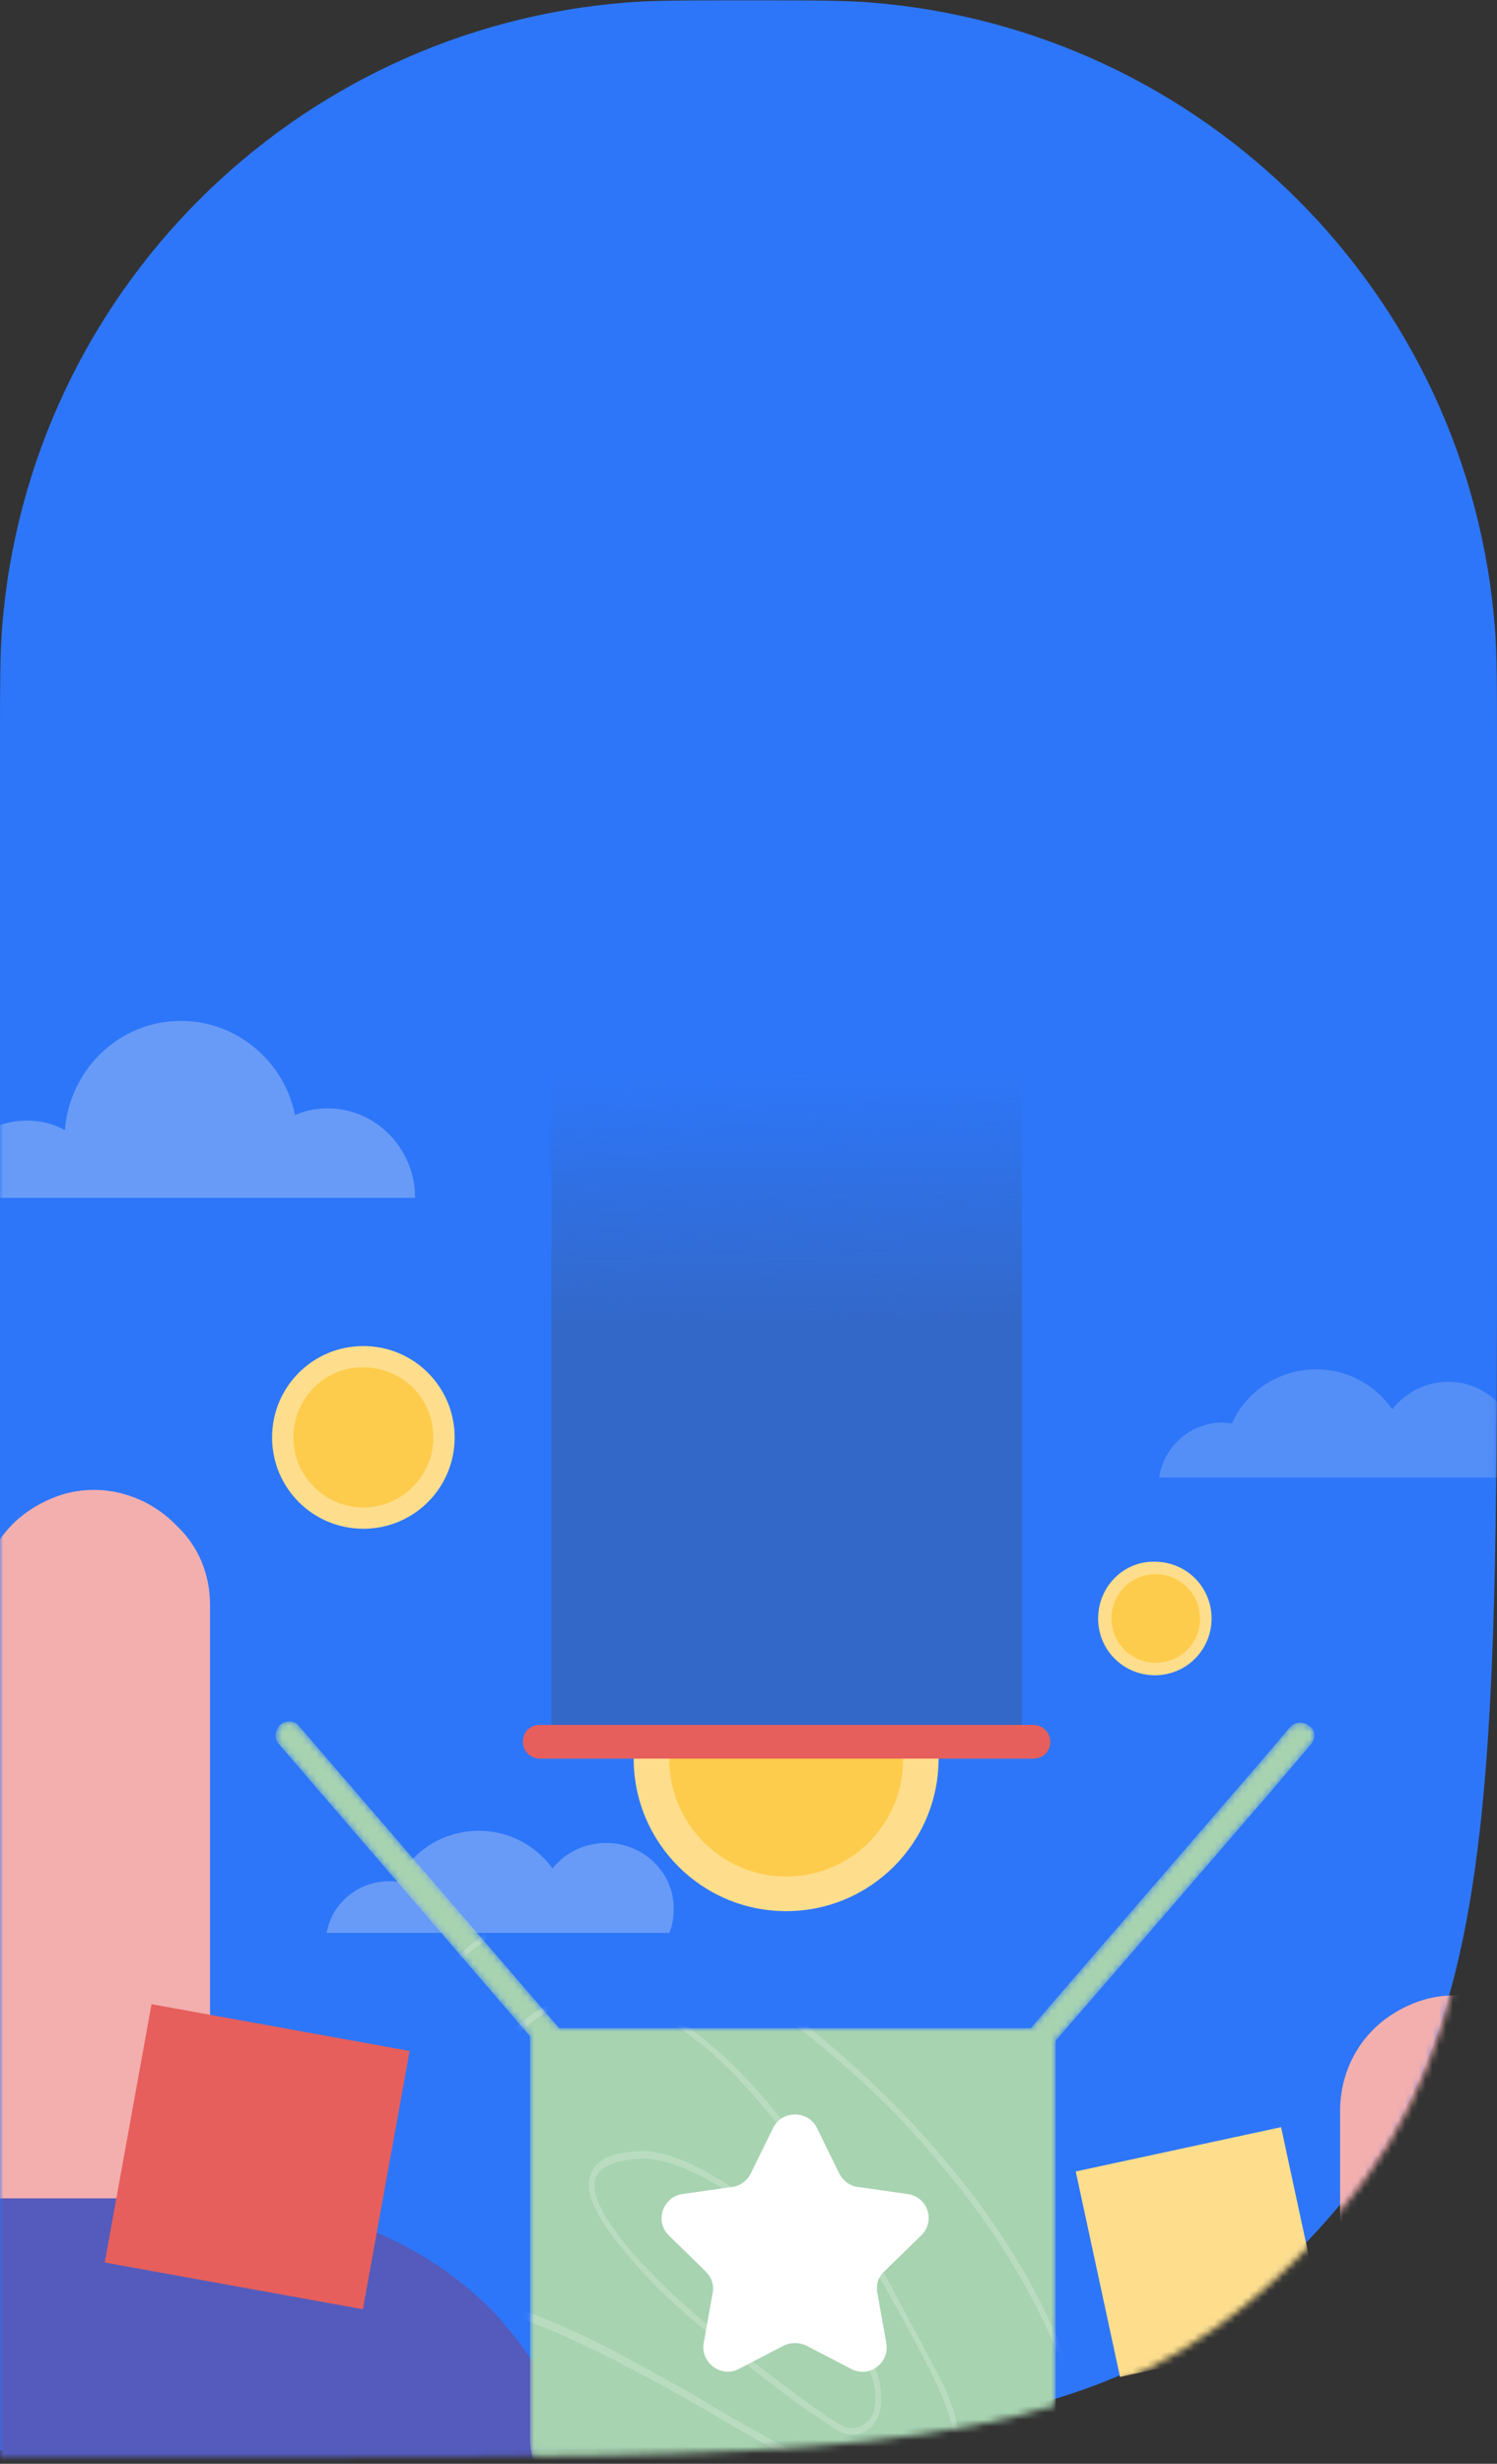 <svg width="220" height="362" viewBox="0 0 220 362" fill="none" xmlns="http://www.w3.org/2000/svg">
<rect x="0" y="0" width="220" height="362" fill="#333333" stroke="none"/>
<path d="M220 110.052C220 100.766 220 96.123 219.692 92.206C215.832 43.168 176.884 4.219 127.846 0.36C123.929 0.052 119.286 0.052 110 0.052C100.714 0.052 96.071 0.052 92.154 0.36C43.117 4.219 4.168 43.168 0.308 92.206C0 96.123 0 100.766 0 110.052V360.052H40C114.995 360.052 152.492 360.052 178.779 340.953C187.268 334.785 194.734 327.32 200.902 318.83C220 292.544 220 255.046 220 180.052V110.052Z" fill="#2D76F9"/>
<mask id="mask0_530_8303" style="mask-type:alpha" maskUnits="userSpaceOnUse" x="0" y="1" width="220" height="361">
<path d="M220 111.052C220 101.766 220 97.123 219.692 93.206C215.832 44.168 176.884 5.219 127.846 1.36C123.929 1.052 119.286 1.052 110 1.052C100.714 1.052 96.071 1.052 92.154 1.36C43.117 5.219 4.168 44.168 0.308 93.206C0 97.123 0 101.766 0 111.052V361.052H40C114.995 361.052 152.492 361.052 178.779 341.953C187.268 335.785 194.734 328.32 200.902 319.83C220 293.544 220 256.046 220 181.052V111.052Z" fill="#5B84CD"/>
</mask>
<g mask="url(#mask0_530_8303)">
<path d="M217 293.443V376.446H196.941V310.122C196.941 305.691 198.634 301.522 201.5 298.525C203.454 296.44 206.059 294.876 208.794 293.964C210.357 293.443 212.05 293.182 213.744 293.182C214.916 293.182 215.958 293.182 217 293.443Z" fill="#F3AFAE"/>
<g opacity="0.7">
<g opacity="0.7">
<path opacity="0.7" d="M217 344.652V376.967H172.583V356.77C172.583 356.249 172.583 355.597 172.713 355.076C173.234 351.297 175.449 348.04 178.444 346.216C178.965 345.955 179.487 345.564 180.138 345.434C181.31 344.913 182.613 344.652 183.915 344.652H217Z" fill="#6D75E7"/>
</g>
</g>
<path d="M188.268 312.542L158.092 319.052L164.6 349.239L194.776 342.73L188.268 312.542Z" fill="#FEDE8C"/>
<path opacity="0.3" d="M48.16 162.851C46.494 162.851 44.828 163.149 43.358 163.847C41.79 155.977 34.831 150 26.598 150C17.581 150 10.23 157.073 9.544 166.038C7.878 165.142 6.016 164.644 3.957 164.644C-2.413 164.644 -7.608 169.625 -8 176H11.7H15.817H35.223H41.398H61C61 168.728 55.217 162.851 48.16 162.851Z" fill="#F2F2F2"/>
<path d="M30.866 235.849V373.84H-3V235.849C-3 231.418 -1.307 227.249 1.559 224.252C3.513 222.167 6.118 220.603 8.853 219.691C10.416 219.17 12.11 218.909 13.803 218.909C15.496 218.909 17.189 219.17 18.753 219.691C21.358 220.473 23.832 222.036 25.656 223.861C25.786 223.991 25.916 224.121 26.047 224.252C29.173 227.249 30.866 231.288 30.866 235.849Z" fill="#F3AFAE"/>
<path d="M84 364H-3V323H30.928C33.107 323 35.286 323.129 37.465 323.388C40.889 323.776 44.157 324.293 47.27 325.199C55.363 327.397 62.678 331.148 68.592 336.063C70.771 337.874 72.95 339.943 74.662 342.142C79.954 348.35 83.377 355.852 84 364Z" fill="#545BBC"/>
<path opacity="0.2" d="M212.823 203.015C209.567 203.015 206.571 204.579 204.617 207.055C202.142 203.537 198.104 201.191 193.415 201.191C187.945 201.191 183.125 204.449 181.041 209.14C180.65 209.14 180.26 209.009 179.739 209.009C174.919 209.009 171.011 212.527 170.36 217.088H179.999H189.247H203.184H206.962H222.462C222.853 215.915 223.113 214.743 223.113 213.44C223.113 207.706 218.554 203.015 212.823 203.015Z" fill="#F2F2F2"/>
<path opacity="0.3" d="M89.092 270.786C85.882 270.786 83.039 272.214 81.204 274.536C78.819 271.232 74.875 269 70.381 269C65.061 269 60.474 272.036 58.365 276.5C57.998 276.411 57.539 276.411 57.172 276.411C52.586 276.411 48.734 279.714 48 284H57.264H66.253H79.737H83.406H98.357C98.815 282.929 98.999 281.768 98.999 280.518C99.09 275.161 94.596 270.786 89.092 270.786Z" fill="#F2F2F2"/>
<path d="M161.381 237.803C161.381 242.494 165.159 246.143 169.718 246.143C174.407 246.143 178.054 242.364 178.054 237.803C178.054 233.112 174.277 229.464 169.718 229.464C165.159 229.333 161.381 233.112 161.381 237.803Z" fill="#FEDE8C"/>
<path d="M163.335 237.803C163.335 241.321 166.201 244.318 169.848 244.318C173.495 244.318 176.36 241.452 176.36 237.803C176.36 234.285 173.495 231.288 169.848 231.288C166.201 231.288 163.335 234.155 163.335 237.803Z" fill="#FECC4D"/>
<mask id="mask1_530_8303" style="mask-type:alpha" maskUnits="userSpaceOnUse" x="40" y="252" width="154" height="116">
<path d="M192.642 256.306L186.781 263.212L166.201 287.058L162.944 290.837L155.129 299.828V358.464C155.129 363.416 151.221 367.325 146.272 367.325H86.745C81.796 367.325 77.888 363.416 77.888 358.464V299.176L41.026 256.306C40.635 255.915 40.505 255.394 40.505 255.003C40.505 254.482 40.765 253.83 41.156 253.44C42.068 252.658 43.37 252.788 44.022 253.7L82.186 298.003H151.482L158.776 289.534L162.944 284.712L186.781 257.088L189.516 253.83C190.298 252.918 191.6 252.918 192.382 253.57C193.293 254.091 193.424 255.394 192.642 256.306Z" fill="#6D75E7"/>
</mask>
<g mask="url(#mask1_530_8303)">
<path d="M192.642 256.306L186.781 263.212L166.201 287.058L162.944 290.837L155.129 299.828V358.464C155.129 363.416 151.221 367.325 146.272 367.325H86.745C81.796 367.325 77.888 363.416 77.888 358.464V299.176L41.026 256.306C40.635 255.915 40.505 255.394 40.505 255.003C40.505 254.482 40.765 253.83 41.156 253.44C42.068 252.658 43.37 252.788 44.022 253.7L82.186 298.003H151.482L158.776 289.534L162.944 284.712L186.781 257.088L189.516 253.83C190.298 252.918 191.6 252.918 192.382 253.57C193.293 254.091 193.424 255.394 192.642 256.306Z" fill="#A7D3B0"/>
<g opacity="0.2">
<path d="M92.217 282.751C99.146 285.75 105.7 289.499 111.88 293.81C118.434 298.495 124.614 303.743 130.419 309.366C136.037 315.176 141.28 321.361 145.774 327.921C150.082 334.294 153.64 341.041 156.449 348.164C157.572 351.537 158.696 354.911 159.257 358.285C159.819 361.658 160.194 364.845 159.632 368.218C158.696 374.216 155.325 379.464 150.456 383.025C145.774 386.399 139.782 388.086 133.977 387.336C130.793 386.961 127.797 385.836 125.175 384.337C122.928 383.025 120.868 381.338 118.808 379.651C115.625 377.027 112.629 374.216 109.258 371.779C106.262 369.53 103.078 367.469 99.333 365.969C94.839 364.282 90.157 363.533 85.475 363.345C78.359 362.97 71.056 363.72 63.94 364.845C59.82 365.407 55.888 366.344 51.581 366.344C47.835 366.344 44.277 365.969 40.532 365.219C33.416 363.533 26.862 360.159 21.431 355.473C16.001 350.6 11.694 344.415 9.259 337.668C7.012 331.483 6.076 324.735 7.574 318.363C9.072 311.615 13.379 305.805 18.997 301.869C22.18 299.62 25.551 297.746 29.296 296.434C32.854 295.309 36.787 294.559 40.532 294.184C47.461 293.435 54.952 293.435 61.693 291.186C63.191 290.623 64.689 290.061 66 289.124C67.498 288.187 68.622 287.062 69.933 286.125C72.929 283.501 76.861 281.814 80.794 281.439C84.914 280.69 88.659 281.252 92.217 282.751C92.779 282.939 92.966 282.189 92.404 282.002C85.101 279.003 76.674 279.94 70.307 284.813C68.809 285.938 67.685 287.25 66 288.187C64.502 289.124 63.004 289.874 61.318 290.248C57.948 291.373 54.39 291.935 50.832 292.31C43.341 293.06 35.476 293.247 28.36 295.871C26.487 296.434 24.802 297.371 23.117 298.308C21.431 299.245 19.559 300.37 18.061 301.494C15.252 303.556 12.63 306.18 10.757 309.179C7.199 314.614 5.701 321.174 6.263 327.734C6.825 334.669 9.446 341.604 13.379 347.414C17.499 353.412 22.929 358.472 29.484 362.033C35.85 365.407 43.154 367.281 50.457 367.469C54.577 367.469 58.51 366.906 62.442 366.157C66.749 365.594 70.869 365.032 75.176 364.657C81.168 364.282 87.161 364.095 93.153 365.219C97.273 365.969 101.206 367.469 104.764 369.718C108.134 371.779 111.131 374.403 114.314 377.027C115.999 378.527 117.685 379.839 119.558 381.338C121.805 383.025 124.052 384.899 126.486 386.211C131.917 388.835 138.284 389.398 144.089 387.523C149.707 385.836 154.576 381.9 157.572 376.84C159.07 374.216 160.194 371.405 160.568 368.218C161.13 364.845 160.756 361.658 160.007 358.285C158.508 350.975 155.887 344.04 152.516 337.48C148.771 330.358 144.276 323.798 139.033 317.613C133.79 311.24 127.797 305.43 121.43 299.995C115.438 294.934 108.883 290.248 101.955 286.5C98.771 284.813 95.588 283.126 92.217 281.814C91.842 281.814 91.655 282.564 92.217 282.751Z" fill="white"/>
<path d="M140.156 358.285C140.344 360.721 140.344 363.72 138.658 365.594C137.347 367.094 135.1 367.281 133.04 366.906C130.044 366.532 127.048 365.22 124.239 364.095C120.494 362.408 116.936 360.534 113.378 358.472C109.258 356.223 105.325 353.974 101.393 351.537C97.273 349.288 93.34 347.039 89.033 344.79C85.288 342.916 81.543 341.229 77.61 339.729C74.427 338.605 71.056 337.855 67.685 337.855C66.374 337.855 64.876 338.043 63.565 338.605C61.131 339.355 58.697 340.104 56.262 340.479C51.393 341.229 46.524 340.854 42.03 339.167C38.285 337.668 34.914 335.419 32.667 332.232C30.607 329.421 29.109 326.047 29.109 322.486C28.922 318.925 30.232 315.551 32.48 312.927C35.476 309.366 39.596 307.304 43.903 305.992C47.086 305.055 50.27 304.493 53.64 304.68C55.888 304.868 58.135 305.243 60.569 305.243C62.442 305.243 64.502 305.055 66.187 304.493C69.932 303.556 73.303 301.494 76.112 298.87C77.985 296.996 80.232 295.497 82.666 294.559C87.348 292.873 92.217 293.81 96.337 295.871C101.767 298.683 106.449 302.994 110.381 307.492C115.437 313.115 119.745 319.3 123.864 325.672C128.171 332.42 132.104 339.542 135.849 346.664C137.722 350.413 139.782 354.161 140.156 358.285C140.156 358.847 141.093 358.847 140.905 358.285C140.718 356.036 140.156 353.974 139.407 352.1C138.658 350.225 137.535 348.351 136.598 346.477C134.726 342.916 132.666 339.167 130.793 335.606C126.861 328.484 122.553 321.736 117.685 315.176C113.565 309.554 109.07 304.118 103.64 299.807C99.52 296.434 94.838 293.435 89.408 292.873C84.352 292.31 79.67 294.372 75.925 297.746C74.427 299.058 73.116 300.37 71.43 301.494C69.745 302.619 67.872 303.368 65.812 303.931C63.753 304.493 61.88 304.68 59.82 304.68C57.386 304.493 54.951 304.306 52.517 304.118C50.831 304.118 49.146 304.306 47.461 304.68C45.963 304.868 44.652 305.243 43.154 305.618C40.719 306.367 38.472 307.304 36.412 308.616C33.041 310.678 30.42 313.677 29.109 317.426C27.985 320.799 27.985 324.36 29.109 327.734C30.42 331.295 32.667 334.481 35.663 336.731C39.034 339.355 43.154 341.041 47.461 341.604C50.082 341.979 52.517 341.979 55.139 341.791C56.449 341.604 57.947 341.416 59.258 341.041C60.569 340.667 62.067 340.479 63.378 339.917C66 338.792 69.183 338.98 71.992 339.542C75.737 340.292 79.483 341.604 83.041 343.291C87.161 345.165 91.28 347.226 95.4 349.476C99.707 351.725 103.827 354.161 107.947 356.598C111.879 358.847 115.812 361.096 119.745 362.97C122.928 364.657 126.299 366.157 129.857 367.281C132.104 368.031 134.913 368.593 137.16 367.844C139.407 367.094 140.531 365.22 140.905 363.158C141.28 361.658 141.093 360.159 141.093 358.66C140.905 357.722 139.969 357.722 140.156 358.285Z" fill="white"/>
<path d="M118.996 334.107C122.179 338.605 125.924 342.916 127.797 348.164C128.546 350.225 129.108 352.849 128.172 354.911C127.61 356.036 126.299 356.785 125.175 356.785C124.239 356.785 123.49 356.223 122.741 355.848C117.123 352.1 111.88 347.976 106.636 343.853C101.018 339.167 95.4 334.294 90.906 328.484C89.033 325.86 84.914 320.237 89.408 318.175C90.531 317.613 91.842 317.426 92.966 317.238C93.902 317.238 94.839 317.051 95.775 317.238C97.273 317.426 98.958 317.988 100.456 318.55C106.449 320.987 111.88 325.485 115.999 330.545C117.123 331.483 118.059 332.795 118.996 334.107C119.37 334.481 120.119 334.107 119.745 333.732C115.812 328.109 110.943 323.236 105.138 319.862C102.329 318.175 99.146 316.676 95.775 316.114C94.277 315.926 92.404 316.114 90.719 316.488C88.846 316.863 86.974 317.988 86.599 320.237C86.224 322.486 87.535 324.735 88.659 326.609C90.531 329.421 92.779 332.045 95.026 334.481C97.835 337.48 100.831 340.104 104.015 342.728C109.632 347.414 115.438 352.1 121.43 356.036C122.928 357.16 124.426 358.097 126.486 357.535C128.733 356.785 129.67 354.349 129.482 352.1C129.482 349.476 128.359 347.039 127.048 344.79C125.55 342.166 123.864 339.729 122.179 337.293C121.43 336.168 120.494 335.044 119.745 333.919C119.37 333.169 118.621 333.732 118.996 334.107Z" fill="white"/>
</g>
</g>
<path d="M93.128 258.391C93.128 270.77 103.158 280.803 115.532 280.803C127.906 280.803 137.935 270.77 137.935 258.391C137.935 246.012 127.906 235.979 115.532 235.979C103.158 235.979 93.128 246.012 93.128 258.391Z" fill="#FEDE8C"/>
<path d="M98.338 258.391C98.338 267.903 106.023 275.721 115.532 275.721C125.041 275.721 132.726 268.034 132.726 258.521C132.726 249.009 125.041 241.321 115.532 241.321C106.023 241.191 98.338 248.879 98.338 258.391Z" fill="#FECC4D"/>
<path d="M150.179 256.697H81.014V157.145H150.179V256.697Z" fill="url(#paint0_linear_530_8303)"/>
<path d="M151.873 258.391H79.321C78.019 258.391 76.846 257.349 76.846 255.915C76.846 254.482 77.888 253.44 79.321 253.44H151.873C153.175 253.44 154.348 254.482 154.348 255.915C154.348 257.349 153.306 258.391 151.873 258.391Z" fill="#E65F5C"/>
<path d="M22.264 294.471L15.393 332.424L53.331 339.297L60.202 301.344L22.264 294.471Z" fill="#E65F5C"/>
<path d="M39.984 211.197C39.984 218.624 45.976 224.618 53.4 224.618C60.825 224.618 66.816 218.624 66.816 211.197C66.816 203.77 60.825 197.776 53.4 197.776C45.976 197.776 39.984 203.77 39.984 211.197Z" fill="#FEDE8C"/>
<path d="M43.11 211.197C43.11 216.93 47.8 221.491 53.401 221.491C59.132 221.491 63.691 216.8 63.691 211.197C63.691 205.464 59.132 200.903 53.401 200.903C47.8 200.773 43.11 205.464 43.11 211.197Z" fill="#FECC4D"/>
<path d="M120.091 312.728L123.347 319.373C123.868 320.415 124.91 321.197 126.082 321.328L133.377 322.37C136.372 322.761 137.545 326.409 135.33 328.494L129.99 333.706C129.078 334.488 128.687 335.791 128.948 336.964L130.25 344.261C130.771 347.258 127.645 349.473 125.04 348.04L118.528 344.652C117.485 344.131 116.183 344.131 115.141 344.652L108.628 348.04C106.023 349.473 102.897 347.128 103.418 344.261L104.721 336.964C104.981 335.791 104.59 334.619 103.678 333.706L98.338 328.494C96.124 326.409 97.426 322.761 100.292 322.37L107.586 321.328C108.758 321.197 109.8 320.415 110.321 319.373L113.578 312.728C114.88 309.991 118.788 309.991 120.091 312.728Z" fill="white"/>
</g>
<defs>
<linearGradient id="paint0_linear_530_8303" x1="116" y1="194.727" x2="115.597" y2="157.145" gradientUnits="userSpaceOnUse">
<stop stop-color="#3368C8"/>
<stop offset="1" stop-color="#3368C8" stop-opacity="0"/>
</linearGradient>
</defs>
</svg>
